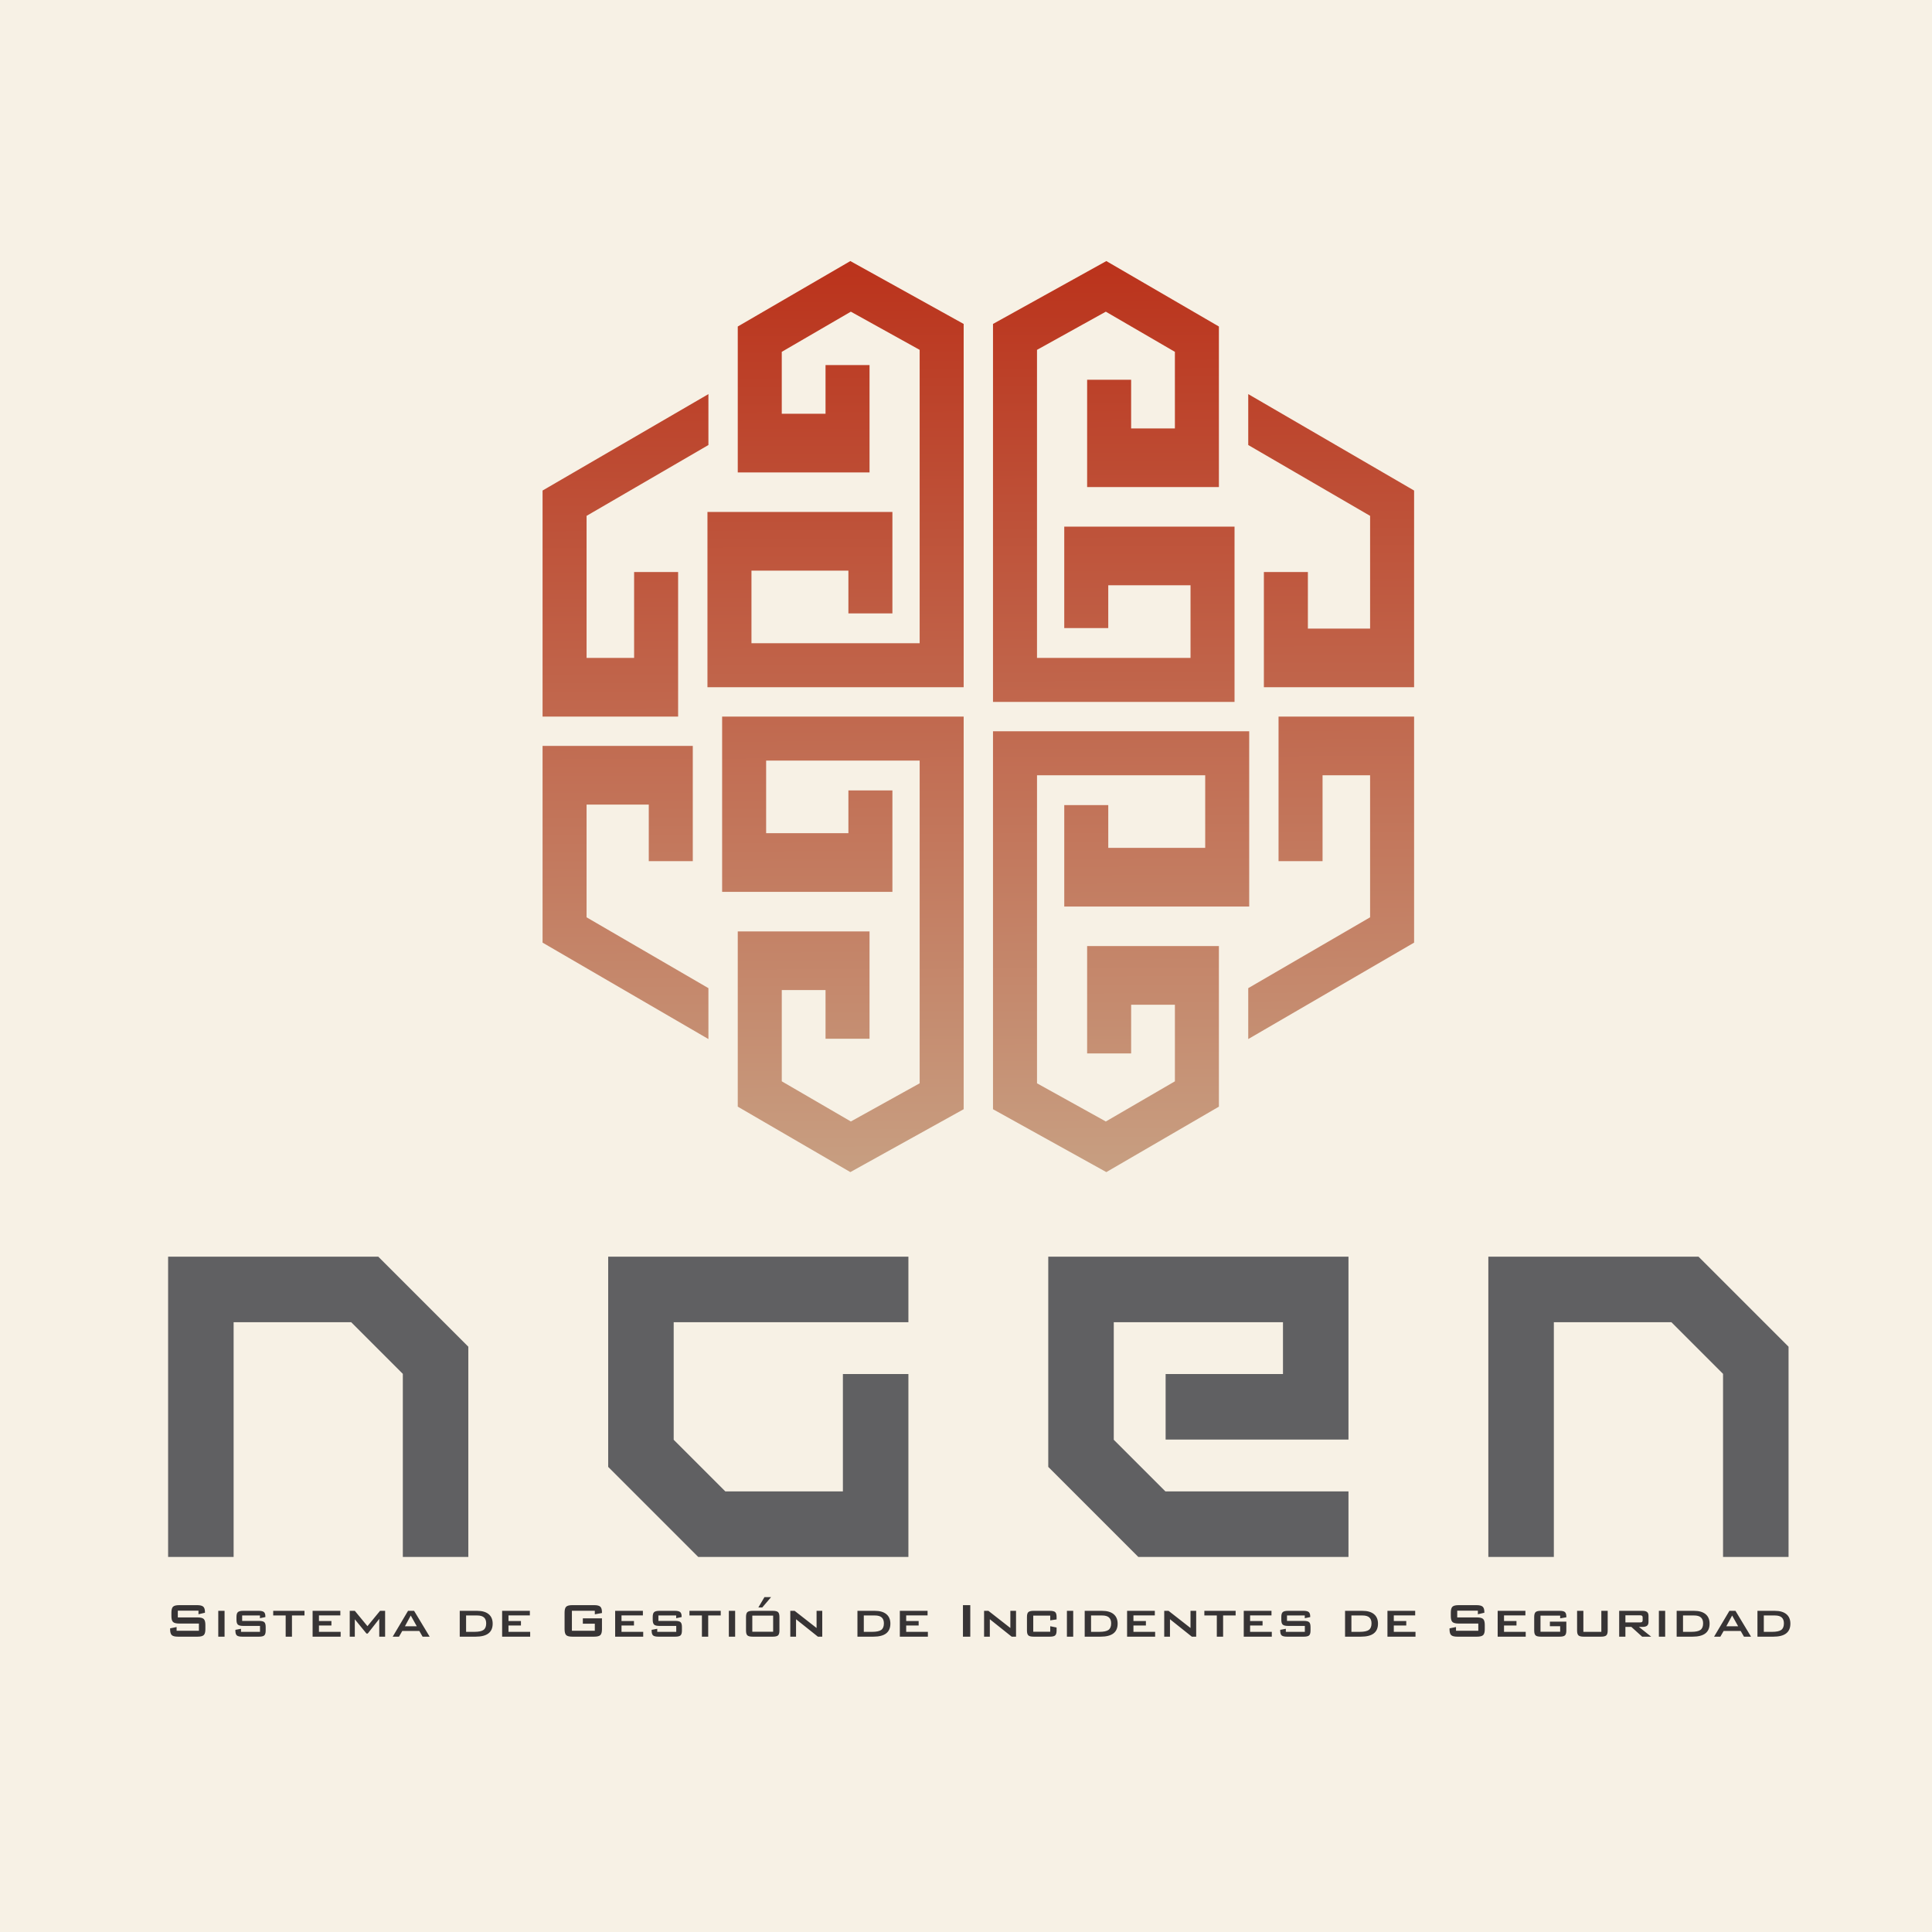 <?xml version="1.0" encoding="UTF-8"?>
<!DOCTYPE svg PUBLIC "-//W3C//DTD SVG 1.1//EN" "http://www.w3.org/Graphics/SVG/1.1/DTD/svg11.dtd">
<!-- Creator: CorelDRAW 2018 (64 Bit) -->
<svg xmlns="http://www.w3.org/2000/svg" xml:space="preserve" width="99.823mm" height="99.823mm" version="1.1" style="shape-rendering:geometricPrecision; text-rendering:geometricPrecision; image-rendering:optimizeQuality; fill-rule:evenodd; clip-rule:evenodd"
viewBox="0 0 5234.51 5234.51"
 xmlns:xlink="http://www.w3.org/1999/xlink">
 <rect x="0" y="0" width="5234.51" height="5234.51" fill="#808080" stroke="none"/>
 <defs>
  <style type="text/css">
   <![CDATA[
    .str1 {stroke:#606062;stroke-width:18.5;stroke-miterlimit:4}
    .str0 {stroke:#F7F1E5;stroke-width:10.49;stroke-miterlimit:22.926}
    .fil0 {fill:#F7F1E5}
    .fil2 {fill:#606062;fill-rule:nonzero}
    .fil1 {fill:#373435;fill-rule:nonzero}
    .fil3 {fill:url(#id0);fill-rule:nonzero}
   ]]>
  </style>
  <linearGradient id="id0" gradientUnits="userSpaceOnUse" x1="2605.24" y1="622.84" x2="2617.25" y2="3482.3">
   <stop offset="0" style="stop-opacity:1; stop-color:#BA2F18"/>
   <stop offset="1" style="stop-opacity:1; stop-color:#C9AC8E"/>
  </linearGradient>
 </defs>
 <g id="Capa_x0020_1">
  <rect class="fil0 str0" x="5.24" y="5.24" width="5224.02" height="5224.02"/>
  <path class="fil1" d="M537.75 4363.84l-55.95 0 0 18.37 53.28 0c8.38,0 14.01,1.44 16.96,4.28 2.95,2.87 4.42,8.16 4.42,15.95l0 11.75c0,7.72 -1.46,13.05 -4.42,15.89 -2.95,2.84 -8.58,4.28 -16.96,4.28l-52.78 0c-8.36,0 -14.02,-1.44 -16.94,-4.28 -2.95,-2.84 -4.42,-8.16 -4.42,-15.89l0 -2.34 17.55 -3.64 0 10.1 60.42 0 0 -19.53 -53.3 0c-8.31,0 -13.91,-1.44 -16.83,-4.28 -2.9,-2.84 -4.36,-8.14 -4.36,-15.89l0 -9.47c0,-7.75 1.46,-13.05 4.36,-15.92 2.92,-2.84 8.52,-4.27 16.83,-4.27l48.5 0c8.03,0 13.58,1.38 16.61,4.11 3.06,2.76 4.58,7.61 4.58,14.62l0 1.79 -17.55 4.14 0 -9.77zm53.63 70.52l0 -70.02 17.05 0 0 70.02 -17.05 0zm112.89 -57.44l-48.17 0 0 14.73 45.58 0c7.15,0 11.97,1.16 14.46,3.45 2.45,2.29 3.7,6.62 3.7,13.05l0 9.65c0,6.4 -1.27,10.76 -3.78,13.08 -2.54,2.32 -7.31,3.48 -14.37,3.48l-45.41 0c-7.23,0 -12.14,-1.16 -14.71,-3.48 -2.56,-2.32 -3.83,-6.68 -3.83,-13.08l0 -1.96 15.23 -2.84 0 8.27 51.48 0 0 -16.06 -45.36 0c-7.17,0 -12.03,-1.16 -14.57,-3.5 -2.54,-2.34 -3.81,-6.71 -3.81,-13.08l0 -7.81c0,-6.32 1.27,-10.62 3.81,-12.97 2.54,-2.34 7.39,-3.53 14.57,-3.53l41.55 0c7.04,0 11.86,1.13 14.46,3.37 2.62,2.23 3.92,6.18 3.92,11.86l0 1.68 -14.74 3.11 0 -7.45zm86.77 0l0 57.44 -17.05 0 0 -57.44 -33.77 0 0 -12.58 84.76 0 0 12.58 -33.93 0zm55.92 57.44l0 -70.02 75.15 0 0 12.41 -57.94 0 0 15.23 33.77 0 0 12.08 -33.77 0 0 17.22 58.77 0 0 13.08 -75.98 0zm100.62 0l0 -70.02 13.74 0 34.24 41.55 34.13 -41.55 13.74 0 0 70.02 -15.89 0 0 -48.2 -31.26 39.78 -3.31 0 -31.64 -38.65 0 47.07 -13.74 0zm116.4 0l41.55 -70.02 16.41 0 42.19 70.02 -19.15 0 -8.83 -15.4 -46.3 0 -8.83 15.4 -17.05 0zm33.14 -28.14l32.09 0 -16.31 -29.19 -15.78 29.19zm165.7 15.07l22.02 0c12.03,0 20.45,-1.74 25.24,-5.24 4.8,-3.5 7.2,-9.41 7.2,-17.71 0,-7.2 -1.98,-12.58 -5.98,-16.11 -4,-3.53 -10.13,-5.3 -18.37,-5.3l-30.1 0 0 44.36zm-17.22 13.08l0 -70.02 47.15 0c13.54,0 23.95,3 31.21,9.02 7.25,6.01 10.87,14.59 10.87,25.74 0,11.75 -3.84,20.58 -11.54,26.46 -7.67,5.87 -19.28,8.8 -34.81,8.8l-42.88 0zm114.86 0l0 -70.02 75.15 0 0 12.41 -57.94 0 0 15.23 33.77 0 0 12.08 -33.77 0 0 17.22 58.77 0 0 13.08 -75.98 0zm251.12 -70.19l-62.08 0 0 54.13 62.08 0 0 -19.04 -32.44 0 0 -14.57 51.81 0 0 29.46c0,7.81 -1.46,13.13 -4.38,15.95 -2.9,2.84 -8.53,4.25 -16.83,4.25l-58.93 0c-8.3,0 -13.91,-1.41 -16.8,-4.25 -2.89,-2.82 -4.36,-8.14 -4.36,-15.95l0 -45.03c0,-7.75 1.46,-13.05 4.36,-15.92 2.89,-2.84 8.5,-4.27 16.8,-4.27l58.93 0c8.2,0 13.8,1.41 16.77,4.2 2.95,2.81 4.44,7.86 4.44,15.17l0 1.96 -19.37 3.5 0 -9.6zm55.12 70.19l0 -70.02 75.15 0 0 12.41 -57.94 0 0 15.23 33.77 0 0 12.08 -33.77 0 0 17.22 58.77 0 0 13.08 -75.98 0zm165.34 -57.44l-48.17 0 0 14.73 45.58 0c7.15,0 11.97,1.16 14.46,3.45 2.45,2.29 3.7,6.62 3.7,13.05l0 9.65c0,6.4 -1.27,10.76 -3.78,13.08 -2.54,2.32 -7.31,3.48 -14.37,3.48l-45.41 0c-7.23,0 -12.14,-1.16 -14.71,-3.48 -2.56,-2.32 -3.83,-6.68 -3.83,-13.08l0 -1.96 15.23 -2.84 0 8.27 51.48 0 0 -16.06 -45.36 0c-7.17,0 -12.03,-1.16 -14.57,-3.5 -2.54,-2.34 -3.81,-6.71 -3.81,-13.08l0 -7.81c0,-6.32 1.27,-10.62 3.81,-12.97 2.54,-2.34 7.39,-3.53 14.57,-3.53l41.55 0c7.04,0 11.86,1.13 14.46,3.37 2.62,2.23 3.92,6.18 3.92,11.86l0 1.68 -14.74 3.11 0 -7.45zm86.77 0l0 57.44 -17.05 0 0 -57.44 -33.77 0 0 -12.58 84.76 0 0 12.58 -33.93 0zm55.92 57.44l0 -70.02 17.05 0 0 70.02 -17.05 0zm63.57 -13.41l56.45 0 0 -43.7 -56.45 0 0 43.7zm-17.05 -40.06c0,-6.4 1.24,-10.73 3.72,-13.08 2.49,-2.32 7.28,-3.48 14.46,-3.48l54.18 0c7.23,0 12.06,1.16 14.51,3.48 2.45,2.34 3.67,6.68 3.67,13.08l0 36.91c0,6.4 -1.24,10.76 -3.75,13.08 -2.51,2.32 -7.31,3.48 -14.43,3.48l-54.18 0c-7.17,0 -11.97,-1.16 -14.46,-3.48 -2.49,-2.32 -3.72,-6.68 -3.72,-13.08l0 -36.91zm33.43 -25.66l16.5 -27.97 17.93 0 -23.84 27.97 -10.6 0zm86.55 79.13l0 -70.02 11.73 0 59.46 46.49 0 -46.49 15.39 0 0 70.02 -11.78 0 -59.23 -47.23 0 47.23 -15.56 0zm199.14 -13.08l22.02 0c12.03,0 20.45,-1.74 25.24,-5.24 4.8,-3.5 7.2,-9.41 7.2,-17.71 0,-7.2 -1.98,-12.58 -5.98,-16.11 -4,-3.53 -10.13,-5.3 -18.37,-5.3l-30.1 0 0 44.36zm-17.22 13.08l0 -70.02 47.15 0c13.54,0 23.95,3 31.21,9.02 7.25,6.01 10.87,14.59 10.87,25.74 0,11.75 -3.84,20.58 -11.54,26.46 -7.67,5.87 -19.28,8.8 -34.81,8.8l-42.88 0zm114.86 0l0 -70.02 75.15 0 0 12.41 -57.94 0 0 15.23 33.77 0 0 12.08 -33.77 0 0 17.22 58.77 0 0 13.08 -75.98 0zm171 0l0 -85.42 19.86 0 0 85.42 -19.86 0zm57.25 0l0 -70.02 11.73 0 59.46 46.49 0 -46.49 15.39 0 0 70.02 -11.78 0 -59.23 -47.23 0 47.23 -15.56 0zm179.25 -57.11l-46.02 0 0 43.7 46.02 0 0 -14.9 17.22 3.48 0 8.27c0,6.35 -1.27,10.71 -3.81,13.05 -2.54,2.34 -7.37,3.5 -14.54,3.5l-43.75 0c-7.06,0 -11.86,-1.16 -14.37,-3.48 -2.54,-2.32 -3.81,-6.68 -3.81,-13.08l0 -36.91c0,-6.4 1.24,-10.73 3.75,-13.08 2.51,-2.32 7.32,-3.48 14.43,-3.48l43.75 0c7.23,0 12.09,1.16 14.6,3.48 2.51,2.34 3.75,6.68 3.75,13.08l0 6.76 -17.22 2.51 0 -12.91zm45.19 57.11l0 -70.02 17.05 0 0 70.02 -17.05 0zm65.39 -13.08l22.02 0c12.03,0 20.45,-1.74 25.24,-5.24 4.8,-3.5 7.2,-9.41 7.2,-17.71 0,-7.2 -1.98,-12.58 -5.98,-16.11 -4,-3.53 -10.13,-5.3 -18.37,-5.3l-30.1 0 0 44.36zm-17.22 13.08l0 -70.02 47.15 0c13.54,0 23.95,3 31.21,9.02 7.25,6.01 10.87,14.59 10.87,25.74 0,11.75 -3.84,20.58 -11.54,26.46 -7.67,5.87 -19.28,8.8 -34.81,8.8l-42.88 0zm114.86 0l0 -70.02 75.15 0 0 12.41 -57.94 0 0 15.23 33.77 0 0 12.08 -33.77 0 0 17.22 58.77 0 0 13.08 -75.98 0zm100.62 0l0 -70.02 11.73 0 59.46 46.49 0 -46.49 15.39 0 0 70.02 -11.78 0 -59.23 -47.23 0 47.23 -15.56 0zm159.55 -57.44l0 57.44 -17.05 0 0 -57.44 -33.77 0 0 -12.58 84.76 0 0 12.58 -33.93 0zm55.92 57.44l0 -70.02 75.15 0 0 12.41 -57.94 0 0 15.23 33.77 0 0 12.08 -33.77 0 0 17.22 58.77 0 0 13.08 -75.98 0zm165.34 -57.44l-48.17 0 0 14.73 45.58 0c7.15,0 11.97,1.16 14.46,3.45 2.45,2.29 3.7,6.62 3.7,13.05l0 9.65c0,6.4 -1.27,10.76 -3.78,13.08 -2.54,2.32 -7.31,3.48 -14.37,3.48l-45.41 0c-7.23,0 -12.14,-1.16 -14.71,-3.48 -2.56,-2.32 -3.83,-6.68 -3.83,-13.08l0 -1.96 15.23 -2.84 0 8.27 51.48 0 0 -16.06 -45.36 0c-7.17,0 -12.03,-1.16 -14.57,-3.5 -2.54,-2.34 -3.81,-6.71 -3.81,-13.08l0 -7.81c0,-6.32 1.27,-10.62 3.81,-12.97 2.54,-2.34 7.39,-3.53 14.57,-3.53l41.55 0c7.04,0 11.86,1.13 14.46,3.37 2.62,2.23 3.92,6.18 3.92,11.86l0 1.68 -14.74 3.11 0 -7.45zm126.36 44.36l22.02 0c12.03,0 20.45,-1.74 25.24,-5.24 4.8,-3.5 7.2,-9.41 7.2,-17.71 0,-7.2 -1.98,-12.58 -5.98,-16.11 -4,-3.53 -10.13,-5.3 -18.37,-5.3l-30.1 0 0 44.36zm-17.22 13.08l0 -70.02 47.15 0c13.54,0 23.95,3 31.21,9.02 7.25,6.01 10.87,14.59 10.87,25.74 0,11.75 -3.84,20.58 -11.54,26.46 -7.67,5.87 -19.28,8.8 -34.81,8.8l-42.88 0zm114.86 0l0 -70.02 75.15 0 0 12.41 -57.94 0 0 15.23 33.77 0 0 12.08 -33.77 0 0 17.22 58.77 0 0 13.08 -75.98 0zm245 -70.52l-55.95 0 0 18.37 53.28 0c8.38,0 14.01,1.44 16.96,4.28 2.95,2.87 4.42,8.16 4.42,15.95l0 11.75c0,7.72 -1.46,13.05 -4.42,15.89 -2.95,2.84 -8.58,4.28 -16.96,4.28l-52.78 0c-8.36,0 -14.02,-1.44 -16.94,-4.28 -2.95,-2.84 -4.42,-8.16 -4.42,-15.89l0 -2.34 17.55 -3.64 0 10.1 60.42 0 0 -19.53 -53.3 0c-8.31,0 -13.91,-1.44 -16.83,-4.28 -2.9,-2.84 -4.36,-8.14 -4.36,-15.89l0 -9.47c0,-7.75 1.46,-13.05 4.36,-15.92 2.92,-2.84 8.52,-4.27 16.83,-4.27l48.5 0c8.03,0 13.58,1.38 16.61,4.11 3.06,2.76 4.58,7.61 4.58,14.62l0 1.79 -17.55 4.14 0 -9.77zm53.63 70.52l0 -70.02 75.15 0 0 12.41 -57.94 0 0 15.23 33.77 0 0 12.08 -33.77 0 0 17.22 58.77 0 0 13.08 -75.98 0zm169.32 -57.11l-53.3 0 0 43.7 53.3 0 0 -14.9 -27.81 0 0 -12.42 44.53 0 0 24.17c0,6.4 -1.24,10.76 -3.75,13.08 -2.51,2.32 -7.31,3.48 -14.43,3.48l-50.71 0c-7.12,0 -11.92,-1.16 -14.43,-3.48 -2.51,-2.32 -3.75,-6.68 -3.75,-13.08l0 -36.94c0,-6.37 1.24,-10.73 3.75,-13.05 2.51,-2.32 7.32,-3.48 14.43,-3.48l50.71 0c7.06,0 11.87,1.13 14.37,3.39 2.54,2.29 3.81,6.37 3.81,12.33l0 1.82 -16.72 2.82 0 -7.45zm62.88 -12.91l0 56.94 48.67 0 0 -56.94 17.22 0 0 53.47c0,6.35 -1.27,10.71 -3.83,13.05 -2.57,2.34 -7.43,3.5 -14.6,3.5l-46.24 0c-7.14,0 -11.97,-1.16 -14.48,-3.48 -2.51,-2.32 -3.78,-6.68 -3.78,-13.08l0 -53.47 17.05 0zm152.82 12.08l-38.93 0 0 19.37 38.93 0c2.95,0 4.99,-0.45 6.1,-1.3 1.1,-0.85 1.66,-2.32 1.66,-4.36l0 -8.05c0,-2.05 -0.56,-3.5 -1.66,-4.36 -1.11,-0.85 -3.15,-1.3 -6.1,-1.3zm-55.82 57.94l0 -70.02 63.07 0c5.76,0 9.93,1.07 12.52,3.2 2.57,2.12 3.86,5.6 3.86,10.43l0 16.44c0,4.77 -1.3,8.19 -3.86,10.29 -2.59,2.12 -6.76,3.17 -12.52,3.17l-9.6 0 33.27 26.49 -24.47 0 -29.33 -26.49 -16.06 0 0 26.49 -16.89 0zm107.57 0l0 -70.02 17.05 0 0 70.02 -17.05 0zm65.39 -13.08l22.02 0c12.03,0 20.45,-1.74 25.24,-5.24 4.8,-3.5 7.2,-9.41 7.2,-17.71 0,-7.2 -1.98,-12.58 -5.98,-16.11 -4,-3.53 -10.13,-5.3 -18.37,-5.3l-30.1 0 0 44.36zm-17.22 13.08l0 -70.02 47.15 0c13.54,0 23.95,3 31.21,9.02 7.25,6.01 10.87,14.59 10.87,25.74 0,11.75 -3.84,20.58 -11.54,26.46 -7.67,5.87 -19.28,8.8 -34.81,8.8l-42.88 0zm101.37 0l41.55 -70.02 16.41 0 42.19 70.02 -19.15 0 -8.83 -15.4 -46.3 0 -8.83 15.4 -17.05 0zm33.14 -28.14l32.09 0 -16.31 -29.19 -15.78 29.19zm101.61 15.07l22.02 0c12.03,0 20.45,-1.74 25.24,-5.24 4.8,-3.5 7.2,-9.41 7.2,-17.71 0,-7.2 -1.98,-12.58 -5.98,-16.11 -4,-3.53 -10.13,-5.3 -18.37,-5.3l-30.1 0 0 44.36zm-17.22 13.08l0 -70.02 47.15 0c13.54,0 23.95,3 31.21,9.02 7.25,6.01 10.87,14.59 10.87,25.74 0,11.75 -3.84,20.58 -11.54,26.46 -7.67,5.87 -19.28,8.8 -34.81,8.8l-42.88 0z"/>
 </g>
 <g id="Default">
  <polygon class="fil2 str1" points="3167.35,3891.05 3644.28,3891.05 3644.28,3414.12 2849.39,3414.12 2849.39,3970.53 3087.86,4209 3644.28,4209 3644.28,4050.02 3153.71,4050.02 3008.37,3904.69 3008.37,3573.09 3485.3,3573.09 3485.3,3732.07 3167.35,3732.07 "/>
  <polygon class="fil2 str1" points="4041.72,4209 4200.7,4209 4200.7,3573.09 4532.29,3573.09 4677.63,3718.44 4677.63,4209 4836.61,4209 4836.61,3652.58 4598.15,3414.12 4041.72,3414.12 "/>
  <polygon class="fil2 str1" points="464.73,4209 623.71,4209 623.71,3573.09 955.31,3573.09 1100.65,3718.44 1100.65,4209 1259.63,4209 1259.63,3652.58 1021.16,3414.12 464.73,3414.12 "/>
  <polygon class="fil2 str1" points="2451.96,3414.12 2451.96,3573.09 1816.04,3573.09 1816.04,3904.69 1961.39,4050.02 2292.98,4050.02 2292.98,3732.07 2451.96,3732.07 2451.96,4209 1895.54,4209 1657.07,3970.53 1657.07,3414.12 "/>
  <path class="fil3" d="M2945.44 2854.09l0 -290.82 357.03 0 0 435.05 -305.01 177.33 -307.05 -170.36 0 -1024.06 694.17 0 0 474.96 -501.11 0 0 -274.85 119.23 0 0 115.87 262.65 0 0 -196.74 -455.7 0 0 834.63 186.45 103.42 187.15 -108.8 0 -207.48 -118.56 0 0 131.85 -119.23 0zm436.52 -1648.38l0 -137.92 449.37 261.26 0 532.95 -407 0 0 -312.2 119.23 0 0 153.23 168.55 0 0 -305.38 -330.14 -191.93zm0 1471.56l0 137.92 449.37 -261.27 0 -612.44 -367.26 0 0 391.71 119.23 0 0 -232.72 128.8 0 0 384.85 -330.14 191.94zm-436.52 -1648.39l0 290.82 357.03 0 0 -435.05 -305.01 -177.32 -307.05 170.35 0 1024.07 654.42 0 0 -474.96 -461.37 0 0 274.85 119.23 0 0 -115.88 222.9 0 0 196.75 -415.96 0 0 -834.63 186.45 -103.43 187.15 108.81 0 207.47 -118.56 0 0 -131.84 -119.23 0zm-1026.06 1648.39l0 137.92 -449.37 -261.27 0 -532.94 407.01 0 0 312.21 -119.24 0 0 -153.23 -168.54 0 0 305.37 330.14 191.94zm0 -1471.56l0 -137.92 -449.37 261.26 0 612.44 367.27 0 0 -391.69 -119.23 0 0 232.72 -128.8 0 0 -384.87 330.14 -191.93zm436.52 -216.56l0 290.82 -357.03 0 0 -395.31 305.01 -177.32 307.05 170.35 0 984.32 -694.17 0 0 -474.96 501.11 0 0 274.85 -119.23 0 0 -115.87 -262.64 0 0 196.75 455.69 0 0 -794.89 -186.43 -103.43 -187.15 108.81 0 167.73 118.56 0 0 -131.84 119.23 0zm0 1825.19l0 -290.81 -357.03 0 0 474.79 305.01 177.33 307.05 -170.36 0 -1063.81 -654.43 0 0 474.96 461.37 0 0 -274.85 -119.23 0 0 115.87 -222.9 0 0 -196.75 415.96 0 0 874.37 -186.43 103.42 -187.15 -108.8 0 -247.22 118.56 0 0 131.84 119.23 0z"/>
 </g>
</svg>
